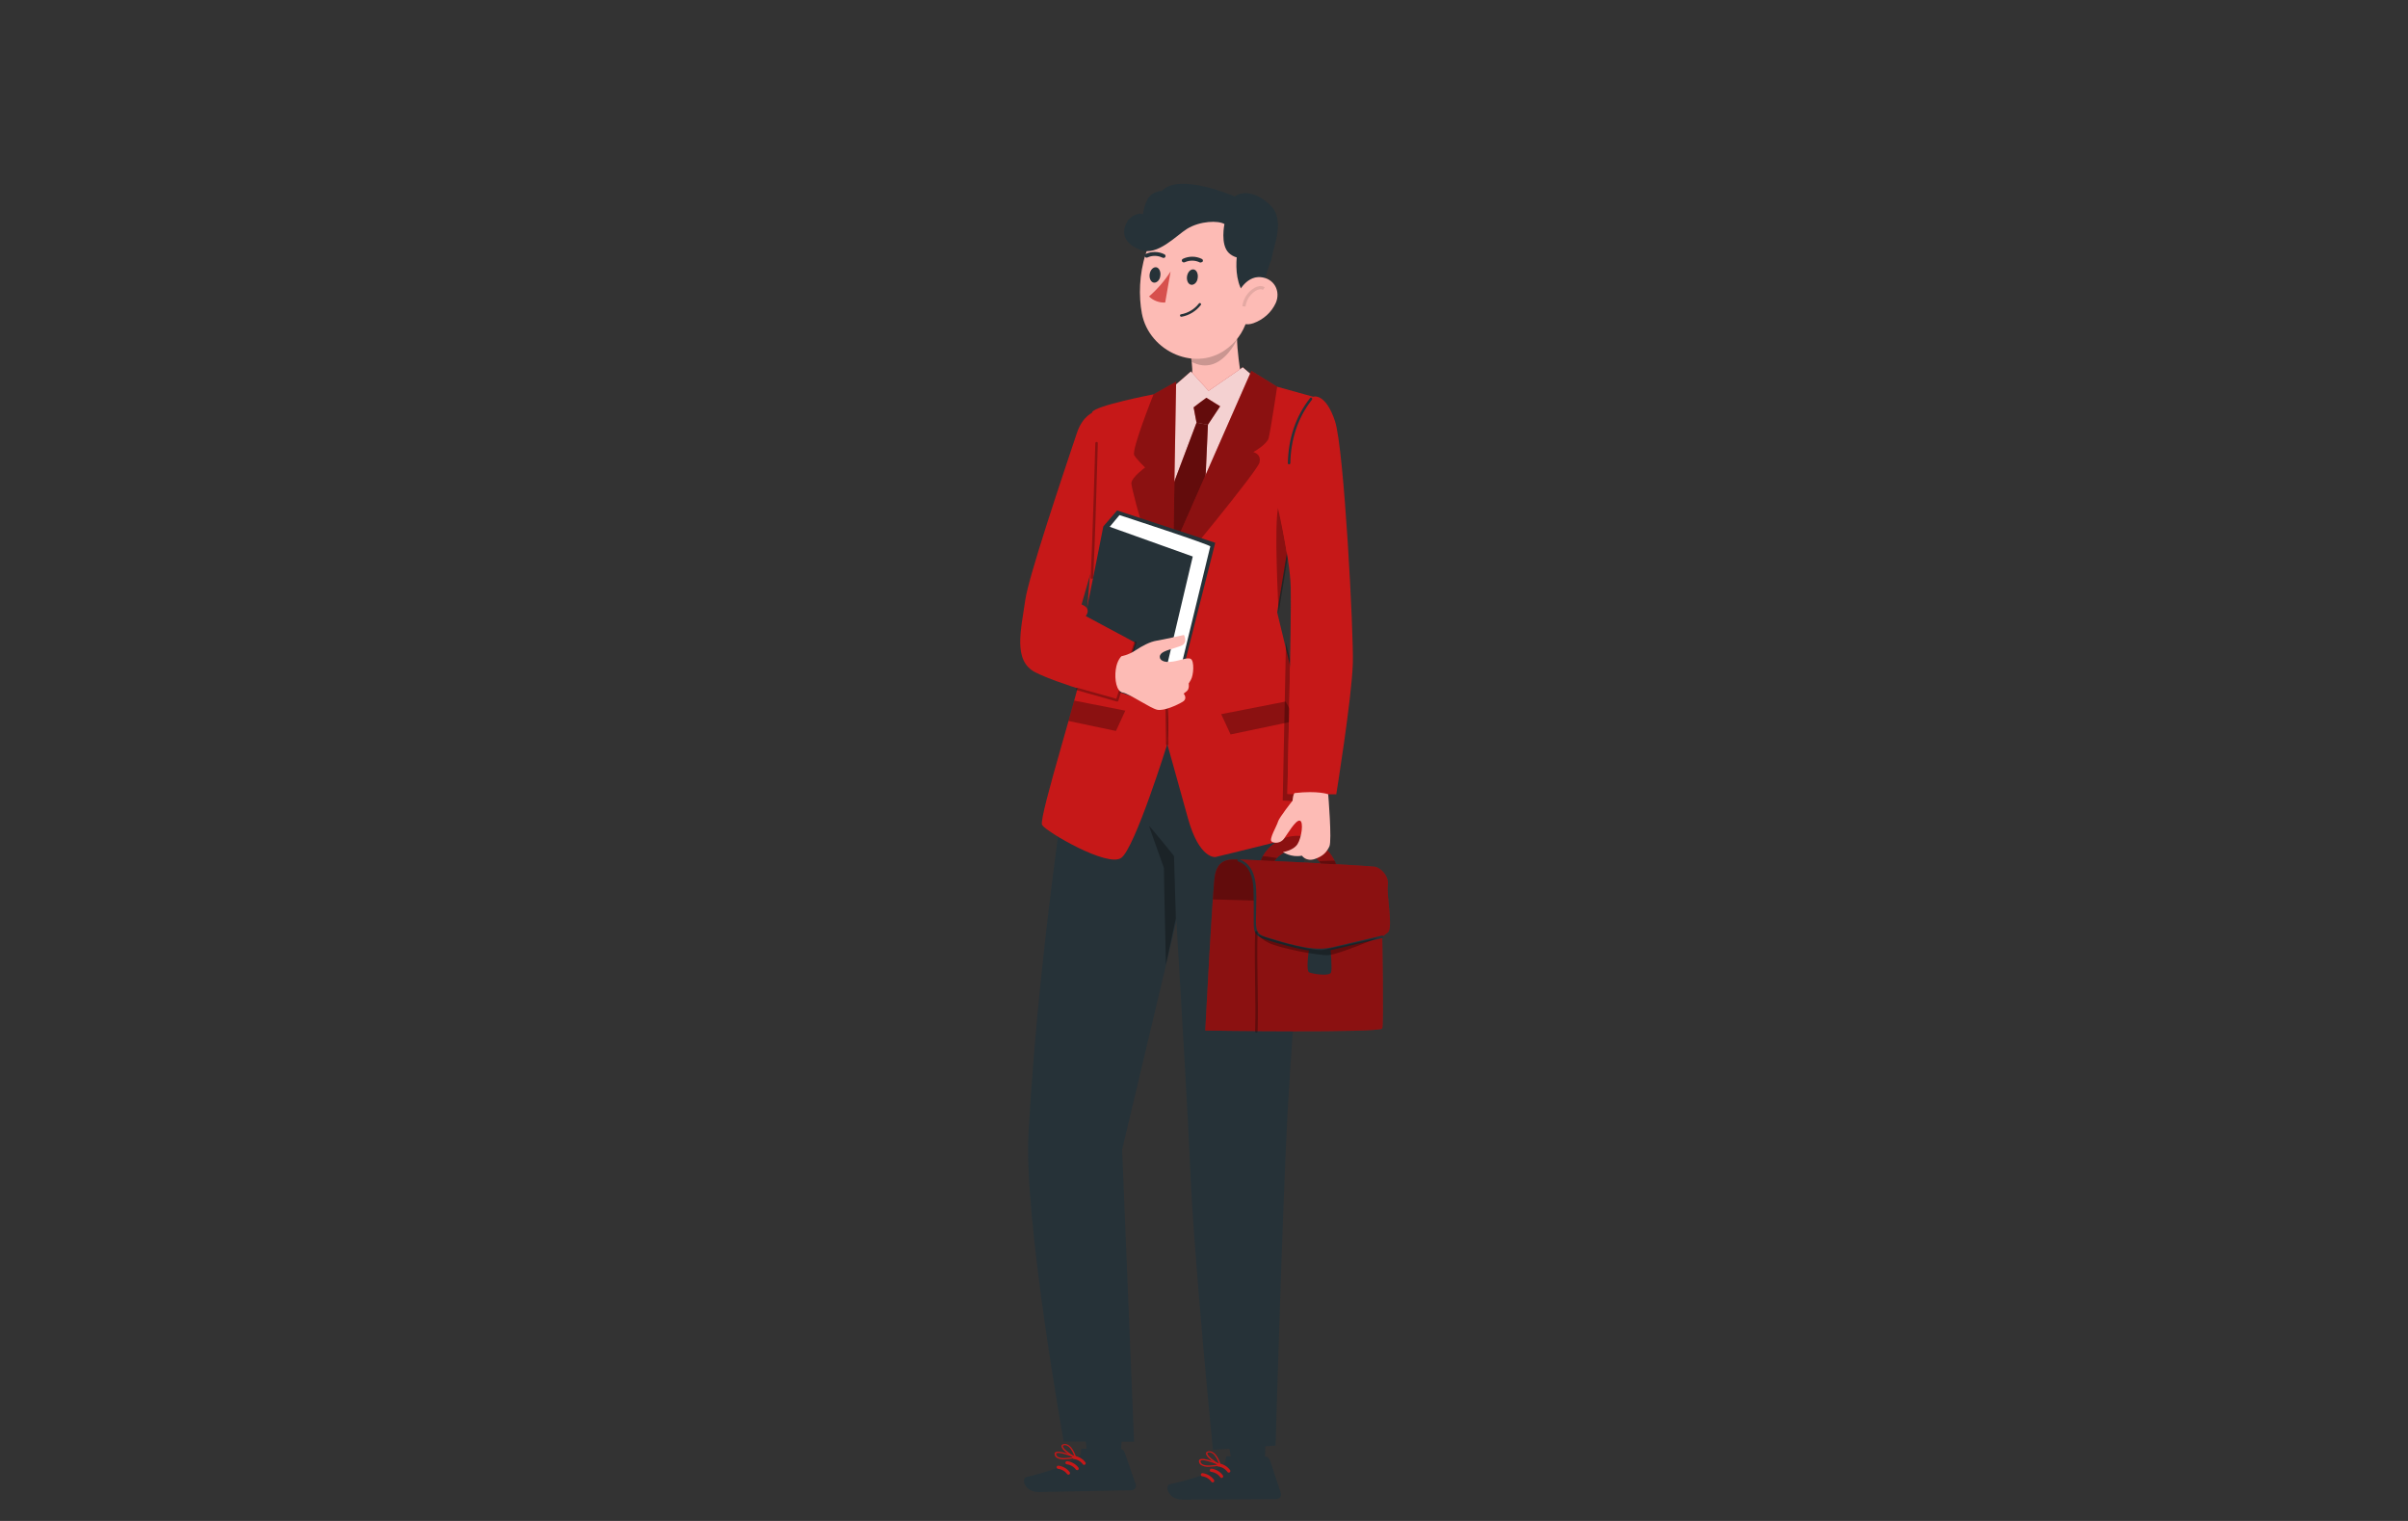 <svg width="380" height="240" viewBox="0 0 380 240" fill="none" xmlns="http://www.w3.org/2000/svg">
<rect x="0" y="0" width="380" height="240" fill="#333333" stroke="none"/>
<path d="M185.996 62.108C188.531 61.841 188.274 58.737 187.964 56.361C187.838 55.514 187.644 54.671 187.382 53.849L191.8 50.17L195.799 46.794C195.552 48.276 195.379 49.772 195.29 51.28C195.07 53.881 195.363 55.953 195.705 58.455C196.019 59.569 196.696 60.433 197.242 61.134C197.242 61.134 192.703 64.557 189.586 64.473C186.468 64.384 185.996 62.108 185.996 62.108Z" fill="#FDBBB5"/>
<path opacity="0.2" d="M195.358 53.263C195.358 53.263 192.734 59.543 188.037 57.094L187.969 56L195.358 53.263Z" fill="black"/>
<path d="M197.714 39.101C196.224 34.757 191.338 32.271 186.809 33.559C180.564 35.338 179.173 44.042 180.197 49.469C181.336 55.514 188.871 58.936 193.883 54.818C197.226 52.075 197.341 48.59 198.081 42.718C198.239 41.503 198.118 40.268 197.714 39.101Z" fill="#FDBBB5"/>
<path d="M183.346 30.136C186.038 27.148 194.854 31 194.854 31C194.854 31 196.964 29.21 200.317 32.24C203.009 34.668 200.9 38.829 200.653 40.964C199.672 43.021 199.787 45.805 196.654 46.815C195.117 45.073 195.006 42.44 195.164 40.619C194.702 40.488 194.267 40.253 193.915 39.912C192.54 38.599 193.227 35.354 193.227 35.354C192.257 34.763 189.37 34.852 187.329 36.108C185.671 37.123 182.658 40.431 180.029 39.457C175.873 37.918 177.893 34.951 177.893 34.951C177.941 34.752 179.148 33.423 180.376 33.784C180.376 33.784 180.528 32.465 181.105 31.424C181.834 30.105 183.346 30.136 183.346 30.136Z" fill="#263238"/>
<path d="M189.002 43.885C188.934 44.555 188.42 45.021 187.953 44.932C187.486 44.843 187.218 44.23 187.328 43.566C187.439 42.901 187.921 42.43 188.378 42.519C188.835 42.603 189.118 43.21 189.002 43.885Z" fill="#263238"/>
<path d="M183.104 43.545C183.036 44.215 182.511 44.68 182.055 44.591C181.598 44.502 181.32 43.89 181.43 43.225C181.541 42.561 182.023 42.09 182.48 42.179C182.936 42.263 183.215 42.911 183.104 43.545Z" fill="#263238"/>
<path d="M180.738 40.593C180.837 40.661 180.969 40.677 181.079 40.63C181.819 40.284 182.69 40.295 183.44 40.656C183.592 40.745 183.792 40.703 183.886 40.562C183.981 40.42 183.928 40.227 183.776 40.138C182.842 39.661 181.735 39.635 180.801 40.07C180.638 40.138 180.564 40.316 180.638 40.473C180.638 40.473 180.638 40.478 180.643 40.478C180.659 40.52 180.696 40.556 180.738 40.593Z" fill="#263238"/>
<path d="M189.632 41.373C189.695 41.357 189.753 41.32 189.795 41.273C189.879 41.121 189.821 40.938 189.659 40.86C189.659 40.86 189.653 40.86 189.653 40.855C188.724 40.394 187.612 40.389 186.662 40.844C186.505 40.928 186.452 41.116 186.541 41.263C186.636 41.404 186.83 41.451 186.987 41.373C187.743 41.032 188.625 41.048 189.354 41.415C189.449 41.441 189.548 41.425 189.632 41.373Z" fill="#263238"/>
<path d="M201.33 47.799C200.658 49.28 199.383 50.432 197.793 51.002C195.678 51.74 194.382 49.956 194.76 47.946C195.116 46.166 196.633 43.581 198.863 43.728C201.094 43.879 202.133 45.968 201.33 47.799Z" fill="#FDBBB5"/>
<path opacity="0.1" d="M196.303 48.349C196.429 47.255 197.085 46.239 198.056 45.659C198.47 45.413 199.037 45.25 199.436 45.544" stroke="black" stroke-width="0.5" stroke-miterlimit="10"/>
<path d="M184.726 42.843C183.792 44.303 182.648 45.627 181.325 46.779C181.997 47.438 182.931 47.789 183.876 47.737L184.726 42.843Z" fill="#D7504D"/>
<path d="M186.457 49.982C187.675 49.767 188.761 49.087 189.512 48.113C189.575 48.029 189.522 47.893 189.443 47.846C189.344 47.783 189.239 47.831 189.176 47.914C188.488 48.804 187.465 49.406 186.358 49.599C186.106 49.647 186.211 50.029 186.457 49.982Z" fill="#263238"/>
<path d="M177.809 219.046L170.09 218.214L171.785 230.77L176.602 231.691L177.809 219.046Z" fill="#263238"/>
<path d="M170.672 228.608L172.504 228.571C172.918 228.561 173.312 228.755 173.574 229.069C174.703 230.419 175.469 229.885 176.55 228.577C177.274 228.482 177.516 229.273 177.589 229.487L179.211 234.197C179.352 234.59 179.132 235.009 178.723 235.129C178.649 235.15 178.576 235.16 178.497 235.16C176.272 235.202 175.217 235.223 172.451 235.276L163.981 235.438C161.672 235.48 161.074 233.276 162.013 233.057C166.243 232.078 169.208 230.822 170.468 229.613C170.704 229.409 170.441 229.257 170.672 228.608Z" fill="#263238"/>
<path d="M168.027 230.278C168.604 230.252 169.176 230.173 169.733 230.032C169.785 230.011 169.811 229.959 169.785 229.906C169.775 229.88 169.748 229.859 169.722 229.849C169.46 229.734 167.114 228.76 166.558 229.158C166.453 229.226 166.4 229.346 166.427 229.467C166.442 229.692 166.568 229.901 166.768 230.032C167.156 230.241 167.597 230.325 168.027 230.278ZM169.371 229.912C168.699 230.042 167.455 230.226 166.915 229.87C166.773 229.77 166.684 229.624 166.663 229.456C166.647 229.404 166.668 229.352 166.715 229.325C167.02 229.106 168.395 229.53 169.371 229.912Z" fill="#C61818"/>
<path d="M169.712 230.037C169.738 230.042 169.759 230.042 169.785 230.037C169.817 230.011 169.822 229.969 169.812 229.932C169.806 229.843 169.156 227.708 167.907 227.87C167.597 227.917 167.513 228.059 167.508 228.179C167.461 228.749 168.962 229.796 169.66 230.058L169.712 230.037ZM168.033 228.038C168.83 228.022 169.355 229.262 169.539 229.765C168.773 229.404 167.676 228.53 167.723 228.184C167.723 228.158 167.718 228.074 167.949 228.048L168.033 228.038Z" fill="#C61818"/>
<path d="M169.476 229.979C170.111 230.048 170.714 230.398 171.081 230.901" stroke="#C61818" stroke-width="0.5" stroke-miterlimit="10" stroke-linecap="round" stroke-linejoin="round"/>
<path d="M168.379 230.817C169.014 230.885 169.617 231.236 169.985 231.738" stroke="#C61818" stroke-width="0.5" stroke-miterlimit="10" stroke-linecap="round" stroke-linejoin="round"/>
<path d="M166.999 231.528C167.634 231.596 168.238 231.947 168.605 232.449" stroke="#C61818" stroke-width="0.5" stroke-miterlimit="10" stroke-linecap="round" stroke-linejoin="round"/>
<path d="M178.963 227.499L177.08 181.402L187.46 137.722L186.006 110.272L170.042 111.146C170.042 111.146 164.06 146.64 162.302 178.9C161.562 192.455 167.859 227.462 167.859 227.462L178.963 227.499Z" fill="#263238"/>
<path d="M183.624 112.088C183.624 112.088 187.256 170.432 187.801 183.919C188.4 198.698 191.412 228.776 191.412 228.776L201.293 228.106C201.293 228.106 202.411 189.66 203.209 175.195C204.007 160.729 206.3 134.174 206.032 128.03C205.765 121.88 202.464 107.111 202.464 107.111L183.624 112.088Z" fill="#263238"/>
<path opacity="0.3" d="M185.56 144.919C185.56 144.919 185.271 135.168 185.266 135.09C185.261 135.011 181.43 130.364 181.346 130.333C181.262 130.301 183.713 136.984 183.676 136.984C183.639 136.984 183.991 152.214 183.991 152.214L185.56 144.919Z" fill="black"/>
<path d="M199.966 220.234L192.44 219.784L194.624 232.005L199.504 233.004L199.966 220.234Z" fill="#263238"/>
<path d="M193.526 229.796L195.389 229.786C195.809 229.786 196.208 229.985 196.47 230.304C197.599 231.691 198.386 231.162 199.498 229.843C200.238 229.759 200.469 230.565 200.537 230.785L202.117 235.59C202.253 235.993 202.028 236.411 201.608 236.526C201.534 236.547 201.456 236.558 201.377 236.558C199.115 236.568 198.05 236.574 195.237 236.589L186.636 236.636C184.29 236.647 183.718 234.402 184.673 234.192C188.982 233.255 192.01 232.026 193.301 230.817C193.547 230.607 193.285 230.45 193.526 229.796Z" fill="#263238"/>
<path d="M190.818 231.45C191.406 231.434 191.989 231.361 192.556 231.225C192.608 231.204 192.634 231.151 192.613 231.099C192.603 231.073 192.577 231.052 192.55 231.041C192.283 230.921 189.916 229.9 189.349 230.293C189.244 230.361 189.186 230.481 189.207 230.607C189.218 230.837 189.344 231.052 189.543 231.183C189.932 231.402 190.378 231.491 190.818 231.45ZM192.183 231.099C191.501 231.225 190.231 231.392 189.69 231.02C189.549 230.921 189.459 230.764 189.444 230.602C189.433 230.549 189.454 230.497 189.501 230.471C189.811 230.251 191.202 230.696 192.183 231.099Z" fill="#C61818"/>
<path d="M192.529 231.235C192.555 231.24 192.576 231.24 192.602 231.235C192.634 231.209 192.644 231.167 192.628 231.13C192.623 231.036 191.993 228.864 190.723 229.006C190.409 229.047 190.325 229.194 190.314 229.314C190.256 229.89 191.763 230.979 192.476 231.251L192.529 231.235ZM190.855 229.178C191.663 229.173 192.182 230.445 192.356 230.953C191.579 230.576 190.482 229.676 190.535 229.32C190.535 229.288 190.529 229.21 190.765 229.184L190.855 229.178Z" fill="#C61818"/>
<path d="M192.293 231.167C192.938 231.245 193.547 231.607 193.909 232.125" stroke="#C61818" stroke-width="0.5" stroke-miterlimit="10" stroke-linecap="round" stroke-linejoin="round"/>
<path d="M191.165 232.004C191.811 232.083 192.419 232.444 192.781 232.962" stroke="#C61818" stroke-width="0.5" stroke-miterlimit="10" stroke-linecap="round" stroke-linejoin="round"/>
<path d="M189.753 232.706C190.398 232.785 191.007 233.146 191.369 233.664" stroke="#C61818" stroke-width="0.5" stroke-miterlimit="10" stroke-linecap="round" stroke-linejoin="round"/>
<path d="M184.427 61.673C184.663 61.453 187.938 58.612 187.938 58.612L190.724 61.673L196.114 57.958L198.764 60.218L184.983 86.951L182.826 83.963L184.427 61.673Z" fill="#C61818"/>
<path opacity="0.8" d="M184.427 61.673C184.663 61.453 187.938 58.612 187.938 58.612L190.724 61.673L196.114 57.958L198.764 60.218L184.983 86.951L182.826 83.963L184.427 61.673Z" fill="white"/>
<path d="M190.372 62.767C190.168 62.888 188.362 64.28 188.362 64.28L188.819 66.692L190.614 67.022L192.545 64.112L190.372 62.767Z" fill="#C61818"/>
<path d="M188.819 66.697L184.962 76.924L185.151 86.951L190.199 76.453L190.619 67.027L188.819 66.697Z" fill="#C61818"/>
<path opacity="0.5" d="M188.819 66.697L184.962 76.924L185.151 86.951L190.199 76.453L190.619 67.027L188.819 66.697Z" fill="black"/>
<path opacity="0.5" d="M190.372 62.767C190.168 62.888 188.362 64.28 188.362 64.28L188.819 66.692L190.614 67.022L192.545 64.112L190.372 62.767Z" fill="black"/>
<path d="M182.685 117.348H186.164L185.151 113.747L184.574 111.497L183.86 113.747L182.685 117.348Z" fill="black"/>
<path d="M185.602 60.218L182.039 62.223C182.039 62.223 172.777 64.002 172.341 65.049C172.089 65.645 172.241 87.778 172.241 87.778C172.241 87.778 170.961 103.437 170.898 104.682C170.746 107.598 163.829 129.097 164.448 130.17C165.068 131.243 174.771 136.911 176.933 135.377C179.095 133.844 184.206 117.41 184.206 117.41L185.151 86.621L185.602 60.218Z" fill="#C61818"/>
<path opacity="0.3" d="M178.995 71.842C179.493 72.627 180.706 73.773 180.706 73.773C180.706 73.773 178.664 75.239 178.538 76.196C178.412 77.154 183.665 95.053 184.201 94.671C184.384 94.54 184.694 92.855 185.019 90.704L185.145 86.621L185.602 60.218L182.039 62.223C182.039 62.218 178.496 71.057 178.995 71.842Z" fill="black"/>
<path d="M191.811 135.236C191.811 135.236 189.271 135.639 187.46 129.102C185.65 122.55 184.201 117.405 184.201 117.405L184.978 86.946L197.473 58.512L201.545 61.024L207.139 62.579L201.545 96.618C201.545 96.618 209.669 130.128 209.496 130.583C209.333 131.033 191.811 135.236 191.811 135.236Z" fill="#C61818"/>
<path opacity="0.3" d="M184.977 86.951L184.909 89.589L185.156 90.348C185.156 90.348 198.422 74.359 198.758 72.988C199.094 71.612 197.772 71.34 197.772 71.34C197.772 71.34 199.923 70.147 200.196 69.142C200.474 68.132 201.545 61.03 201.545 61.03L197.472 58.518L184.977 86.951Z" fill="black"/>
<g opacity="0.3">
<path d="M184.401 117.405C184.196 106.959 184.265 96.487 185.356 86.082C185.382 85.831 184.989 85.831 184.962 86.082C183.871 96.487 183.803 106.954 184.007 117.405C184.013 117.662 184.406 117.662 184.401 117.405Z" fill="black"/>
</g>
<path opacity="0.3" d="M192.713 112.69L202.878 110.701L204.552 113.716L194.193 115.893L192.713 112.69Z" fill="black"/>
<path opacity="0.3" d="M177.583 112.135L169.517 110.555L168.62 113.768L176.104 115.343L177.583 112.135Z" fill="black"/>
<path d="M171.732 94.985C171.858 94.499 174.115 83.063 174.115 83.063L176.287 80.546L191.774 85.649L185.886 108.901C185.886 108.901 183.687 111.33 182.553 111.12C181.42 110.911 170.468 107.169 170.121 106.677C169.775 106.19 171.732 94.985 171.732 94.985Z" fill="#263238"/>
<path d="M175.122 83.126L176.665 81.279C176.665 81.279 191.06 85.963 190.991 86.225C190.923 86.486 185.466 108.959 185.466 108.959L182.81 110.759L188.226 87.816L175.122 83.126Z" fill="white"/>
<path d="M172.572 65.044C172.572 65.044 170.866 65.546 169.932 68.352C167.649 75.176 162.296 91.049 161.787 94.729C161.131 99.423 159.825 104.248 163.357 106.075C166.888 107.901 176.303 110.508 176.303 110.508L179.168 101.407L171.333 97.209C171.333 97.209 172.378 96.037 170.677 95.383L172.929 87.543L172.572 65.044Z" fill="#C61818"/>
<g opacity="0.3">
<path d="M169.958 108.917C172.052 109.508 174.151 110.105 176.245 110.696C176.35 110.728 176.455 110.66 176.486 110.56C177.321 107.912 178.155 105.264 178.99 102.616C179.11 102.228 179.231 101.846 179.352 101.459C179.425 101.218 179.047 101.114 178.974 101.354C178.139 104.002 177.305 106.651 176.471 109.299C176.35 109.686 176.229 110.068 176.108 110.455C176.187 110.408 176.271 110.366 176.35 110.319C174.256 109.728 172.157 109.131 170.063 108.54C169.816 108.467 169.711 108.849 169.958 108.917Z" fill="black"/>
</g>
<path d="M176.985 103.542C176.985 103.542 178.035 103.385 179.158 102.642C180.275 101.899 181.503 101.26 182.516 101.098C183.529 100.941 186.835 100.192 186.835 100.192C186.835 100.192 187.528 101.469 186.358 101.919C185.187 102.37 183.692 102.636 183.214 103.17C182.737 103.704 183.109 104.552 184.6 104.447C186.09 104.343 187.318 103.652 187.906 103.971C188.494 104.29 188.383 106.525 187.906 107.32L187.586 107.854C187.586 107.854 187.743 108.707 187.266 109.079C186.788 109.451 186.788 109.451 186.788 109.451C186.788 109.451 187.481 110.22 186.631 110.738C185.775 111.256 183.697 112.214 182.632 111.999C181.566 111.785 178.192 109.445 177.185 109.288C176.182 109.131 175.862 107.216 176.072 105.672C176.277 104.133 176.985 103.542 176.985 103.542Z" fill="#FDBBB5"/>
<g opacity="0.3">
<path d="M172.514 91.144C172.824 84.696 173.002 78.243 173.191 71.795C173.207 71.173 173.228 70.55 173.243 69.922C173.249 69.671 172.855 69.671 172.85 69.922C172.703 75.255 172.535 80.588 172.335 85.915C172.273 87.658 172.204 89.401 172.12 91.144C172.11 91.395 172.503 91.395 172.514 91.144Z" fill="black"/>
</g>
<path opacity="0.3" d="M203.591 104.128L203.161 125.282L208.619 125.345L208.928 126.69L202.421 126.323L202.935 101.406L203.591 104.128Z" fill="black"/>
<path opacity="0.3" d="M201.781 79.818L203.198 87.993L201.781 96.618C201.781 96.618 200.968 82.126 201.781 79.818Z" fill="black"/>
<path d="M207.369 62.579C207.369 62.579 209.238 62.076 210.681 66.488C212.119 70.895 213.635 100.035 213.488 104.662C213.31 110.277 210.87 125.345 210.87 125.345L203.161 125.282C203.161 125.282 203.817 97.712 203.685 92.656C203.554 87.6 201.203 78.211 201.203 78.211C201.203 78.211 203.187 62.579 207.369 62.579Z" fill="#C61818"/>
<path d="M203.623 73.077C203.691 69.435 204.751 65.965 207.029 63.081C207.186 62.882 206.908 62.605 206.751 62.804C204.405 65.771 203.303 69.32 203.235 73.077C203.224 73.329 203.618 73.329 203.623 73.077Z" fill="#263238"/>
<path d="M190.204 162.613C190.204 162.613 191.38 139.711 191.742 138.031C192.015 136.759 192.634 135.603 194.733 135.603C196.832 135.603 216.281 136.607 217.036 136.775C217.792 136.942 219.214 138.115 219.004 139.7C218.794 141.291 219.881 146.473 219.004 147.143C218.128 147.812 218.128 147.812 218.128 147.812C218.128 147.812 218.38 161.524 218.128 162.278C217.876 163.032 190.204 162.613 190.204 162.613Z" fill="#C61818"/>
<path opacity="0.3" d="M190.204 162.613C190.204 162.613 191.38 139.711 191.742 138.031C192.015 136.759 192.634 135.603 194.733 135.603C196.832 135.603 216.281 136.607 217.036 136.775C217.792 136.942 219.214 138.115 219.004 139.7C218.794 141.291 219.881 146.473 219.004 147.143C218.128 147.812 218.128 147.812 218.128 147.812C218.128 147.812 218.38 161.524 218.128 162.278C217.876 163.032 190.204 162.613 190.204 162.613Z" fill="black"/>
<path opacity="0.3" d="M191.742 138.031C191.647 138.46 191.558 139.449 191.396 141.92L198.013 142.103L197.955 139.664C197.577 137.126 196.549 136.042 195.526 135.624C195.169 135.613 194.901 135.608 194.738 135.608C192.639 135.603 192.02 136.759 191.742 138.031Z" fill="black"/>
<path d="M195.41 135.938C197.195 136.524 197.709 138.481 197.793 140.151C197.882 141.899 197.83 143.662 197.845 145.415C197.851 145.986 197.824 146.614 198.081 147.143C198.36 147.708 198.884 147.964 199.456 148.158C200.784 148.608 202.149 148.995 203.513 149.346C205.56 149.869 207.858 150.403 209.963 149.937C211.374 149.623 212.781 149.278 214.187 148.948C215.52 148.634 216.853 148.325 218.186 148.011C218.433 147.954 218.328 147.577 218.081 147.634C215.462 148.247 212.838 148.864 210.22 149.477C208.262 149.937 206.263 149.597 204.332 149.147C202.962 148.828 201.613 148.42 200.265 148.006C199.451 147.755 198.554 147.582 198.318 146.63C198.108 145.771 198.234 144.772 198.228 143.898C198.213 141.218 198.821 136.66 195.515 135.571C195.274 135.477 195.169 135.854 195.41 135.938Z" fill="#263238"/>
<path d="M206.594 149.786C206.515 149.927 206.069 153.193 206.594 153.433C207.118 153.674 209.852 154.114 210.052 153.433C210.251 152.753 209.973 149.89 209.973 149.89C209.973 149.89 209.695 149.916 209.008 149.89C208.32 149.859 206.746 149.67 206.746 149.67" fill="#263238"/>
<path d="M204.814 131.892C202.301 131.845 199.84 133.488 198.932 135.828L201.068 135.917C201.849 134.786 203.345 133.97 204.72 133.991C206.095 134.012 207.669 135.106 208.414 136.262L210.834 136.382C210.02 134.006 207.328 131.939 204.814 131.892Z" fill="#C61818"/>
<g opacity="0.3">
<path d="M204.814 131.892C202.301 131.845 199.84 133.488 198.932 135.828L201.068 135.917C201.849 134.786 203.345 133.97 204.72 133.991C206.095 134.012 207.669 135.106 208.414 136.262L210.834 136.382C210.02 134.006 207.328 131.939 204.814 131.892Z" fill="black"/>
</g>
<g opacity="0.3">
<path d="M198.459 162.734C198.622 157.526 198.296 152.324 198.459 147.117C198.464 146.865 198.071 146.865 198.066 147.117C197.903 152.319 198.228 157.526 198.066 162.734C198.055 162.985 198.449 162.985 198.459 162.734Z" fill="black"/>
</g>
<path opacity="0.3" d="M198.459 147.368C198.459 147.368 198.595 147.933 200.149 148.749C201.702 149.566 208.157 150.869 209.747 150.707C211.342 150.544 217.44 147.98 217.44 147.98C217.44 147.98 210.55 149.524 208.823 149.89C207.197 150.23 198.622 147.75 198.459 147.368Z" fill="black"/>
<path opacity="0.3" d="M198.968 135.76L201.104 135.864C201.214 135.713 201.361 135.55 201.513 135.383L199.283 135.09C199.146 135.336 199.036 135.561 198.968 135.76Z" fill="black"/>
<path opacity="0.3" d="M208.419 136.262L210.839 136.382C210.839 136.382 210.676 135.927 210.602 135.807L208.146 135.885L208.419 136.262Z" fill="black"/>
<path d="M204.347 125.136C204.058 125.167 203.974 126.345 203.974 126.345C203.974 126.345 201.833 129.04 201.676 129.657C201.523 130.275 200.206 132.436 200.668 132.782C201.13 133.127 202.09 133.054 202.615 132.358C203.14 131.662 204.457 129.359 205.113 129.49C205.769 129.621 205.396 132.206 204.751 133.206C204.105 134.211 202.463 134.451 202.463 134.451C202.463 134.451 203.759 135.357 205.454 135.022C205.454 135.022 206.115 136 207.469 135.55C208.823 135.1 209.364 134.446 209.789 133.556C210.214 132.667 209.6 125.329 209.6 125.329C209.6 125.329 208.01 124.727 204.347 125.136Z" fill="#FDBBB5"/>
</svg>
